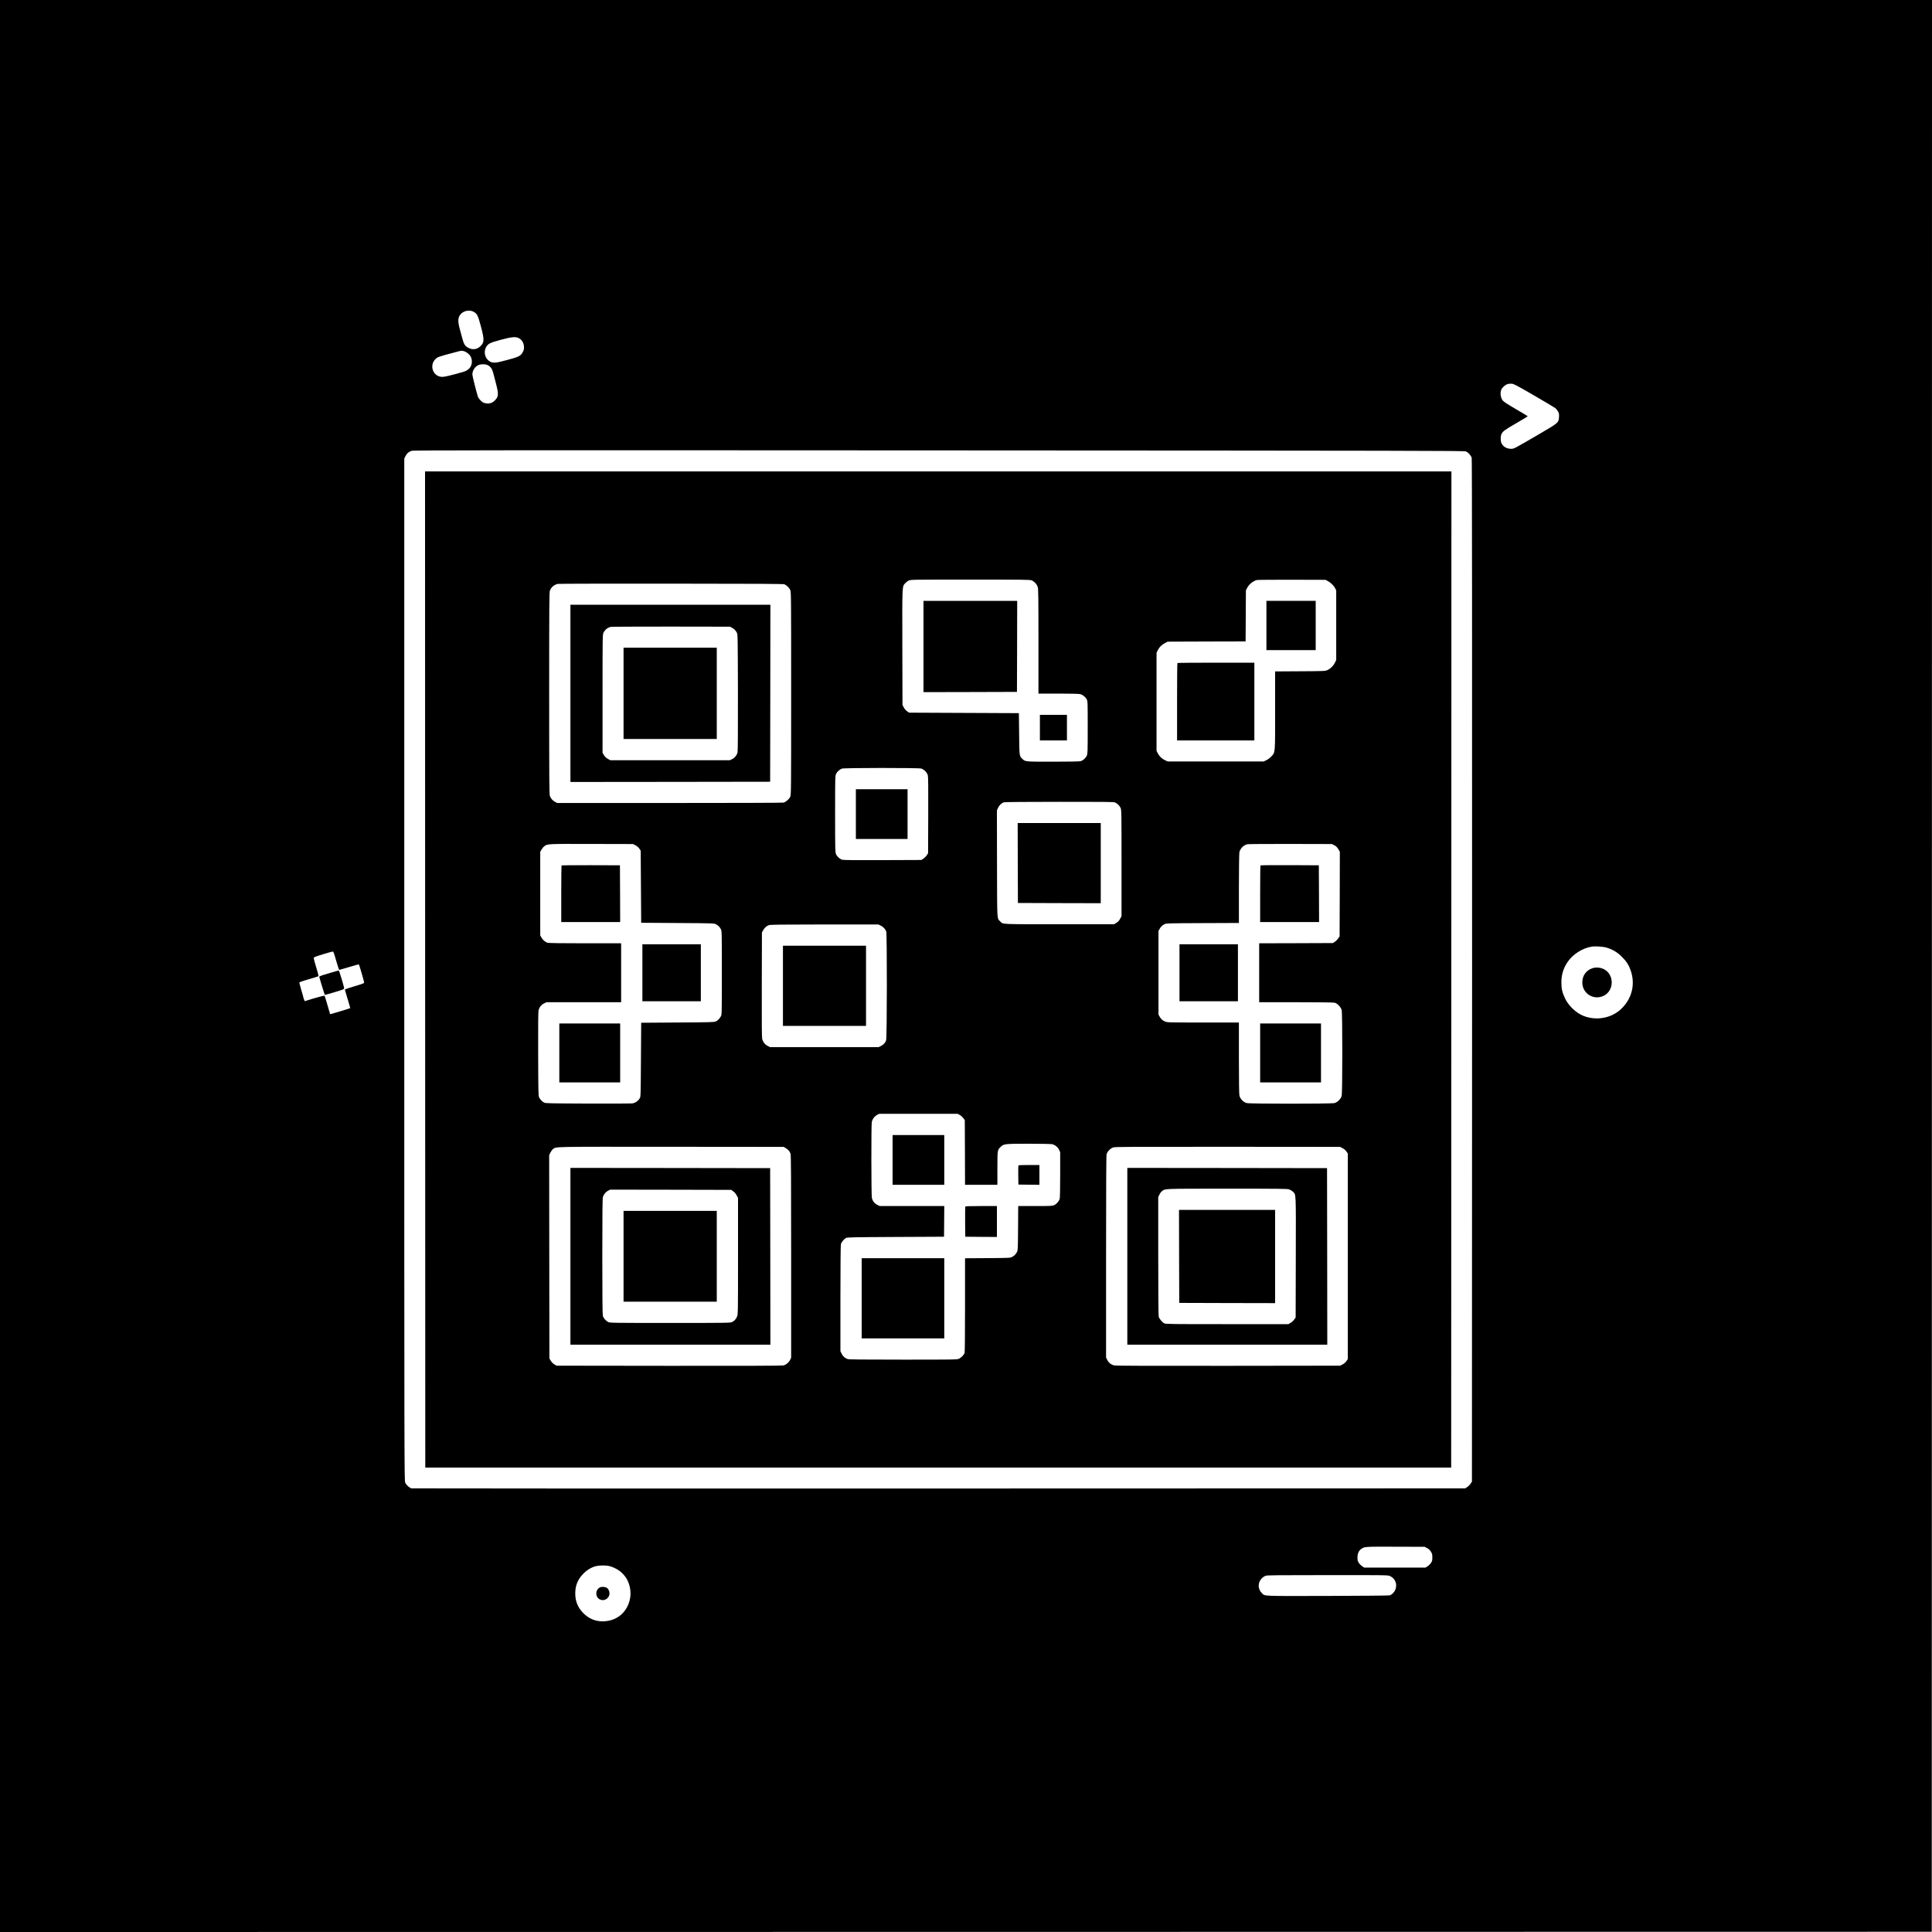 <?xml version="1.0" standalone="no"?>
<!DOCTYPE svg PUBLIC "-//W3C//DTD SVG 20010904//EN"
 "http://www.w3.org/TR/2001/REC-SVG-20010904/DTD/svg10.dtd">
<svg version="1.0" xmlns="http://www.w3.org/2000/svg"
 width="4000pt" height="4000pt" viewBox="0 0 4000 4000"
 preserveAspectRatio="xMidYMid meet">
<g transform="translate(0,4000) scale(0.1,-0.1)"
fill="#000000" stroke="none">
<path d="M0 20000 l0 -20000 19998 2 19997 3 3 19998 2 19997 -20000 0 -20000
0 0 -20000z m9815 13540 c65 -40 81 -73 141 -295 75 -282 73 -338 -16 -419
-68 -61 -154 -72 -238 -30 -70 35 -96 72 -125 179 -13 50 -39 144 -57 210 -48
177 -41 250 28 321 67 67 188 83 267 34z m930 -543 c62 -35 98 -95 103 -170 3
-53 0 -70 -25 -117 -42 -80 -81 -99 -328 -165 -242 -65 -294 -68 -364 -22 -90
60 -121 184 -70 284 40 76 79 97 304 157 235 63 315 70 380 33z m-1140 -268
c55 -14 122 -70 146 -123 10 -23 19 -63 19 -91 0 -105 -63 -181 -177 -214
-241 -69 -384 -104 -434 -104 -188 -1 -280 232 -145 367 45 45 57 50 406 142
146 39 130 37 185 23z m491 -288 c56 -26 93 -76 114 -156 4 -16 29 -109 54
-207 63 -241 61 -285 -18 -368 -51 -54 -120 -75 -195 -59 -43 9 -63 20 -100
58 -27 26 -52 63 -59 86 -33 105 -112 423 -112 450 0 83 51 163 125 196 52 24
138 24 191 0z m21661 -626 c224 -130 424 -249 443 -264 19 -15 45 -47 58 -72
20 -38 23 -54 19 -117 -6 -111 -13 -117 -368 -325 -582 -340 -561 -329 -628
-329 -88 0 -166 48 -197 121 -19 45 -18 144 2 184 30 59 65 85 305 224 131 76
239 141 239 144 0 4 -111 71 -246 149 -169 99 -254 154 -271 177 -35 45 -52
116 -44 173 9 56 20 76 64 118 46 45 99 63 164 58 46 -4 97 -31 460 -241z
m-1407 -1161 c49 -20 107 -85 120 -135 7 -24 9 -3676 8 -10616 l-3 -10579 -28
-42 c-15 -23 -46 -54 -69 -69 l-42 -28 -10890 -3 c-5990 -1 -10906 0 -10924 3
-42 8 -110 68 -133 120 -18 39 -19 407 -19 10621 l0 10580 26 52 c28 57 64 87
127 109 36 11 1658 13 10915 8 9945 -5 10876 -7 10912 -21z m2918 -10275 c126
-39 219 -96 312 -189 95 -96 141 -166 180 -278 104 -293 26 -598 -205 -810
-201 -184 -507 -238 -768 -136 -152 60 -309 206 -382 358 -59 123 -77 199 -78
326 -2 166 39 302 131 437 107 157 307 284 496 314 78 12 238 1 314 -22z
m-26308 -269 c29 -104 58 -190 64 -190 6 0 99 27 206 59 107 33 198 57 201 53
8 -9 109 -357 109 -376 0 -9 -26 -22 -72 -36 -198 -59 -328 -102 -328 -108 0
-4 19 -68 41 -142 69 -230 72 -240 68 -243 -9 -7 -411 -128 -414 -125 -2 2
-26 86 -55 188 -29 102 -56 189 -60 194 -7 7 -208 -47 -368 -99 l-42 -14 -15
36 c-8 19 -15 41 -15 47 0 6 -20 76 -44 156 -24 80 -41 148 -37 152 6 7 185
64 331 105 30 9 59 19 63 23 5 4 -15 83 -44 176 -29 93 -53 180 -53 193 -1 23
10 28 184 82 102 31 194 57 206 58 18 1 26 -20 74 -189z m22585 -12161 c35
-18 59 -39 80 -74 26 -42 30 -58 30 -120 0 -61 -4 -77 -28 -113 -15 -23 -46
-54 -69 -69 l-42 -28 -636 0 -636 0 -42 28 c-23 15 -54 46 -69 69 -24 36 -28
52 -28 112 0 80 25 138 77 176 67 49 63 49 708 47 l606 -2 49 -26z m-16943
-370 c94 -20 209 -80 275 -145 70 -69 106 -123 138 -208 71 -190 45 -398 -72
-564 -97 -137 -249 -218 -428 -229 -171 -10 -319 47 -440 171 -112 114 -165
244 -165 406 0 166 53 293 170 411 82 83 181 139 275 157 71 14 185 14 247 1z
m16173 -208 c106 -48 153 -153 121 -264 -16 -57 -70 -118 -121 -137 -13 -5
-577 -10 -1287 -12 -1393 -3 -1296 -7 -1362 58 -113 113 -75 293 76 359 28 12
217 14 1283 14 1192 1 1252 0 1290 -18z"/>
<path d="M8802 19928 l3 -10313 10620 0 10620 0 3 10313 2 10312 -10625 0
-10625 0 2 -10312z m12556 8057 c57 -24 110 -82 127 -139 13 -42 15 -208 15
-1128 l0 -1078 411 0 c262 0 426 -4 453 -11 54 -13 110 -59 136 -110 19 -37
20 -60 20 -581 0 -504 -2 -546 -19 -583 -23 -51 -79 -101 -128 -114 -24 -7
-230 -11 -571 -11 -581 0 -574 -1 -635 58 -63 60 -62 47 -67 517 l-5 430
-1137 5 -1136 5 -43 30 c-26 18 -53 50 -68 80 l-26 49 -3 1190 c-3 1310 -5
1258 58 1330 17 19 49 44 73 55 42 21 44 21 1275 21 1090 0 1237 -2 1270 -15z
m6130 -13 c63 -34 127 -96 154 -150 l23 -47 0 -720 0 -720 -28 -57 c-32 -65
-89 -121 -156 -152 -45 -20 -59 -21 -563 -24 l-518 -3 0 -808 c0 -909 4 -861
-76 -950 -26 -29 -69 -62 -102 -78 l-57 -28 -995 0 -995 0 -56 26 c-66 31
-119 83 -151 147 l-23 47 0 1015 0 1015 28 57 c31 63 80 111 154 148 l48 25
807 3 807 2 3 528 3 527 23 47 c40 79 114 142 202 169 14 4 340 7 725 6 l700
-2 43 -23z m-11247 -69 c44 -19 101 -75 120 -118 18 -38 19 -130 19 -2140 0
-2019 -1 -2102 -19 -2141 -23 -50 -93 -111 -140 -121 -20 -5 -1082 -8 -2361
-8 l-2325 0 -40 22 c-55 29 -91 70 -110 122 -13 39 -15 277 -15 2126 0 1849 2
2087 15 2126 26 72 87 124 165 140 19 4 1077 6 2350 5 1758 -1 2321 -4 2341
-13z m2833 -3815 c56 -17 119 -82 135 -138 9 -34 11 -232 9 -831 l-3 -785 -28
-42 c-15 -23 -46 -54 -69 -69 l-42 -28 -800 -3 c-560 -2 -812 0 -839 8 -49 14
-106 65 -128 115 -17 38 -19 87 -19 830 0 751 1 792 19 831 21 46 73 92 123
111 48 17 1584 18 1642 1z m4009 -701 c51 -22 98 -67 118 -115 18 -42 19 -88
19 -1142 l0 -1098 -28 -53 c-20 -39 -41 -62 -77 -84 l-48 -30 -1136 0 c-1253
0 -1159 -5 -1225 61 -66 66 -61 -24 -64 1193 l-2 1103 24 53 c23 51 67 94 116
114 16 6 435 10 1148 10 920 1 1128 -1 1155 -12z m-9928 -887 c32 -16 61 -41
80 -68 l30 -44 5 -746 5 -747 755 -5 c749 -5 755 -5 795 -27 46 -24 75 -54
101 -103 18 -33 19 -75 19 -900 0 -825 -1 -867 -19 -900 -26 -49 -65 -89 -106
-108 -31 -15 -112 -18 -790 -22 l-755 -5 -5 -765 c-5 -748 -5 -766 -25 -800
-33 -55 -96 -98 -157 -105 -29 -3 -444 -5 -923 -3 -788 3 -873 5 -900 20 -42
23 -80 62 -102 106 -17 35 -18 85 -21 897 -2 600 1 874 8 905 16 66 55 116
113 145 l51 25 773 0 773 0 0 610 0 610 -742 0 c-488 0 -756 4 -781 11 -47 13
-102 60 -130 113 l-22 41 0 865 0 865 28 47 c15 26 41 57 58 69 69 49 57 48
974 46 l860 -2 50 -25z m14470 0 c38 -20 58 -39 83 -80 l32 -55 -2 -876 -3
-875 -28 -42 c-15 -23 -46 -54 -69 -69 l-42 -28 -763 -3 -763 -2 0 -610 0
-610 763 0 c520 0 775 -4 802 -11 56 -15 128 -92 143 -152 17 -66 17 -1709 0
-1775 -16 -64 -86 -134 -150 -150 -67 -17 -1749 -17 -1816 0 -68 17 -136 87
-151 157 -7 36 -11 281 -11 781 l0 730 -742 0 c-726 0 -744 1 -788 21 -56 25
-86 53 -113 104 l-22 40 0 865 0 865 22 40 c24 46 54 75 103 101 33 18 75 19
788 22 l752 3 0 712 c0 392 5 730 10 751 18 79 85 147 163 167 18 4 419 7 892
6 l861 -2 49 -25z m-9388 -1665 c51 -26 88 -65 111 -118 19 -44 17 -2212 -2
-2258 -22 -54 -54 -88 -107 -114 l-48 -25 -1124 0 -1123 0 -50 25 c-57 29 -98
82 -114 146 -8 31 -10 366 -8 1124 l3 1080 22 40 c28 53 72 93 119 110 32 12
233 14 1155 15 l1115 0 51 -25z m1632 -3918 c24 -12 57 -42 75 -65 l31 -44 3
-669 2 -669 335 0 335 0 0 341 c0 379 0 379 68 445 64 62 84 64 581 64 245 0
463 -4 484 -9 61 -15 117 -60 144 -116 l23 -50 0 -465 c0 -271 -4 -480 -10
-500 -13 -49 -66 -109 -114 -131 -37 -17 -72 -19 -393 -19 l-352 0 -3 -457
c-3 -425 -4 -461 -22 -493 -26 -49 -55 -79 -101 -103 -39 -21 -51 -22 -507
-25 l-468 -3 0 -969 c0 -575 -4 -979 -9 -993 -16 -40 -73 -99 -116 -118 -38
-18 -98 -19 -1156 -19 -824 0 -1125 3 -1150 12 -55 19 -101 59 -125 113 l-24
50 0 1090 c0 677 4 1103 10 1125 12 44 62 105 103 128 30 16 109 17 1032 22
l1000 5 3 318 2 317 -668 0 -668 0 -51 25 c-59 30 -97 79 -112 145 -13 55 -14
1504 -2 1569 12 59 57 120 110 148 l44 23 812 0 812 0 42 -23z m-3598 -689
c46 -27 73 -58 96 -112 10 -22 13 -467 13 -2127 l0 -2099 -22 -46 c-24 -52
-81 -99 -138 -114 -25 -7 -829 -9 -2366 -8 l-2329 3 -45 25 c-28 16 -55 43
-75 74 l-30 49 -3 2106 -2 2106 26 52 c14 29 38 62 54 73 72 51 -67 49 2440
47 l2335 -2 46 -27z m11524 1 c30 -15 62 -42 80 -68 l30 -43 0 -2128 0 -2128
-30 -44 c-19 -27 -48 -52 -80 -68 l-50 -25 -2315 -3 c-1647 -2 -2328 1 -2360
8 -66 16 -116 55 -145 113 l-25 51 0 2085 c0 1451 3 2098 11 2125 15 55 82
123 138 140 39 13 384 14 2371 13 l2326 -2 49 -26z"/>
<path d="M19120 26615 l0 -945 968 2 967 3 3 943 2 942 -970 0 -970 0 0 -945z"/>
<path d="M21530 24935 l0 -265 280 0 280 0 0 265 0 265 -280 0 -280 0 0 -265z"/>
<path d="M26220 27050 l0 -510 510 0 510 0 0 510 0 510 -510 0 -510 0 0 -510z"/>
<path d="M24377 26273 c-4 -3 -7 -366 -7 -805 l0 -798 800 0 800 0 0 805 0
805 -793 0 c-437 0 -797 -3 -800 -7z"/>
<path d="M11810 25645 l0 -1835 2068 2 2067 3 3 1833 2 1832 -2070 0 -2070 0
0 -1835z m3345 1358 c46 -24 75 -54 101 -103 18 -34 19 -86 22 -1238 1 -790
-1 -1217 -8 -1241 -15 -58 -62 -115 -114 -139 l-46 -22 -1237 0 -1238 0 -52
30 c-36 21 -61 44 -80 77 l-28 48 0 1225 c0 1177 1 1226 19 1260 35 66 82 104
151 121 17 4 579 6 1250 6 l1220 -2 40 -22z"/>
<path d="M12910 25645 l0 -945 965 0 965 0 0 945 0 945 -965 0 -965 0 0 -945z"/>
<path d="M17720 23145 l0 -515 535 0 535 0 0 515 0 515 -535 0 -535 0 0 -515z"/>
<path d="M21072 22133 l3 -828 858 -3 857 -2 0 830 0 830 -860 0 -860 0 2
-827z"/>
<path d="M11626 22083 c-3 -4 -6 -269 -6 -590 l0 -583 610 0 610 0 -2 588 -3
587 -601 2 c-331 1 -604 -1 -608 -4z"/>
<path d="M13300 19860 l0 -590 605 0 605 0 0 590 0 590 -605 0 -605 0 0 -590z"/>
<path d="M11580 18200 l0 -610 630 0 630 0 0 610 0 610 -630 0 -630 0 0 -610z"/>
<path d="M26097 22083 c-4 -3 -7 -269 -7 -590 l0 -583 610 0 610 0 -2 588 -3
587 -601 3 c-330 1 -604 -1 -607 -5z"/>
<path d="M24420 19860 l0 -590 605 0 605 0 0 590 0 590 -605 0 -605 0 0 -590z"/>
<path d="M26090 18200 l0 -610 630 0 630 0 0 610 0 610 -630 0 -630 0 0 -610z"/>
<path d="M16210 19590 l0 -830 860 0 860 0 0 830 0 830 -860 0 -860 0 0 -830z"/>
<path d="M18480 15985 l0 -515 535 0 535 0 0 515 0 515 -535 0 -535 0 0 -515z"/>
<path d="M21084 15867 c-2 -7 -3 -98 -2 -202 l3 -190 218 -3 217 -2 0 205 0
205 -215 0 c-166 0 -217 -3 -221 -13z"/>
<path d="M19985 15017 c-3 -7 -4 -149 -3 -317 l3 -305 328 -3 327 -2 0 320 0
320 -325 0 c-253 0 -327 -3 -330 -13z"/>
<path d="M17840 13120 l0 -830 855 0 855 0 0 830 0 830 -855 0 -855 0 0 -830z"/>
<path d="M11810 13990 l0 -1830 2070 0 2070 0 -2 1828 -3 1827 -2067 3 -2068
2 0 -1830z m3371 1345 c27 -19 54 -50 71 -84 l28 -53 0 -1207 c0 -1192 -1
-1207 -21 -1251 -25 -56 -53 -86 -101 -111 -36 -18 -78 -19 -1283 -19 -1213 0
-1247 1 -1284 19 -50 26 -97 81 -110 128 -7 26 -11 429 -11 1233 1 972 3 1202
14 1233 20 55 60 102 108 126 l43 21 1252 -2 1251 -3 43 -30z"/>
<path d="M12910 13990 l0 -940 965 0 965 0 0 940 0 940 -965 0 -965 0 0 -940z"/>
<path d="M23340 13990 l0 -1830 2070 0 2070 0 -2 1828 -3 1827 -2067 3 -2068
2 0 -1830z m3351 1385 c24 -9 59 -30 76 -47 68 -65 64 18 61 -1359 l-3 -1246
-29 -42 c-16 -23 -50 -54 -75 -69 l-46 -27 -1270 0 c-1183 0 -1272 1 -1301 17
-44 24 -102 94 -114 137 -6 23 -10 481 -10 1256 l0 1220 24 51 c13 28 37 61
54 73 75 53 1 50 1343 51 1098 0 1252 -2 1290 -15z"/>
<path d="M24412 13988 l3 -963 993 -3 992 -2 0 965 0 965 -995 0 -995 0 2
-962z"/>
<path d="M32963 19952 c-128 -46 -203 -154 -203 -293 0 -230 236 -377 444
-275 219 107 220 444 1 551 -74 37 -169 43 -242 17z"/>
<path d="M6880 19870 c-69 -21 -158 -47 -197 -59 -40 -12 -73 -27 -73 -33 0
-13 109 -371 115 -376 2 -2 92 23 202 56 186 56 198 61 197 83 -2 38 -100 363
-110 365 -5 1 -65 -15 -134 -36z"/>
<path d="M12424 7136 c-47 -21 -78 -71 -78 -126 0 -149 190 -192 260 -58 28
55 8 140 -42 173 -34 22 -103 28 -140 11z"/>
</g>
</svg>
